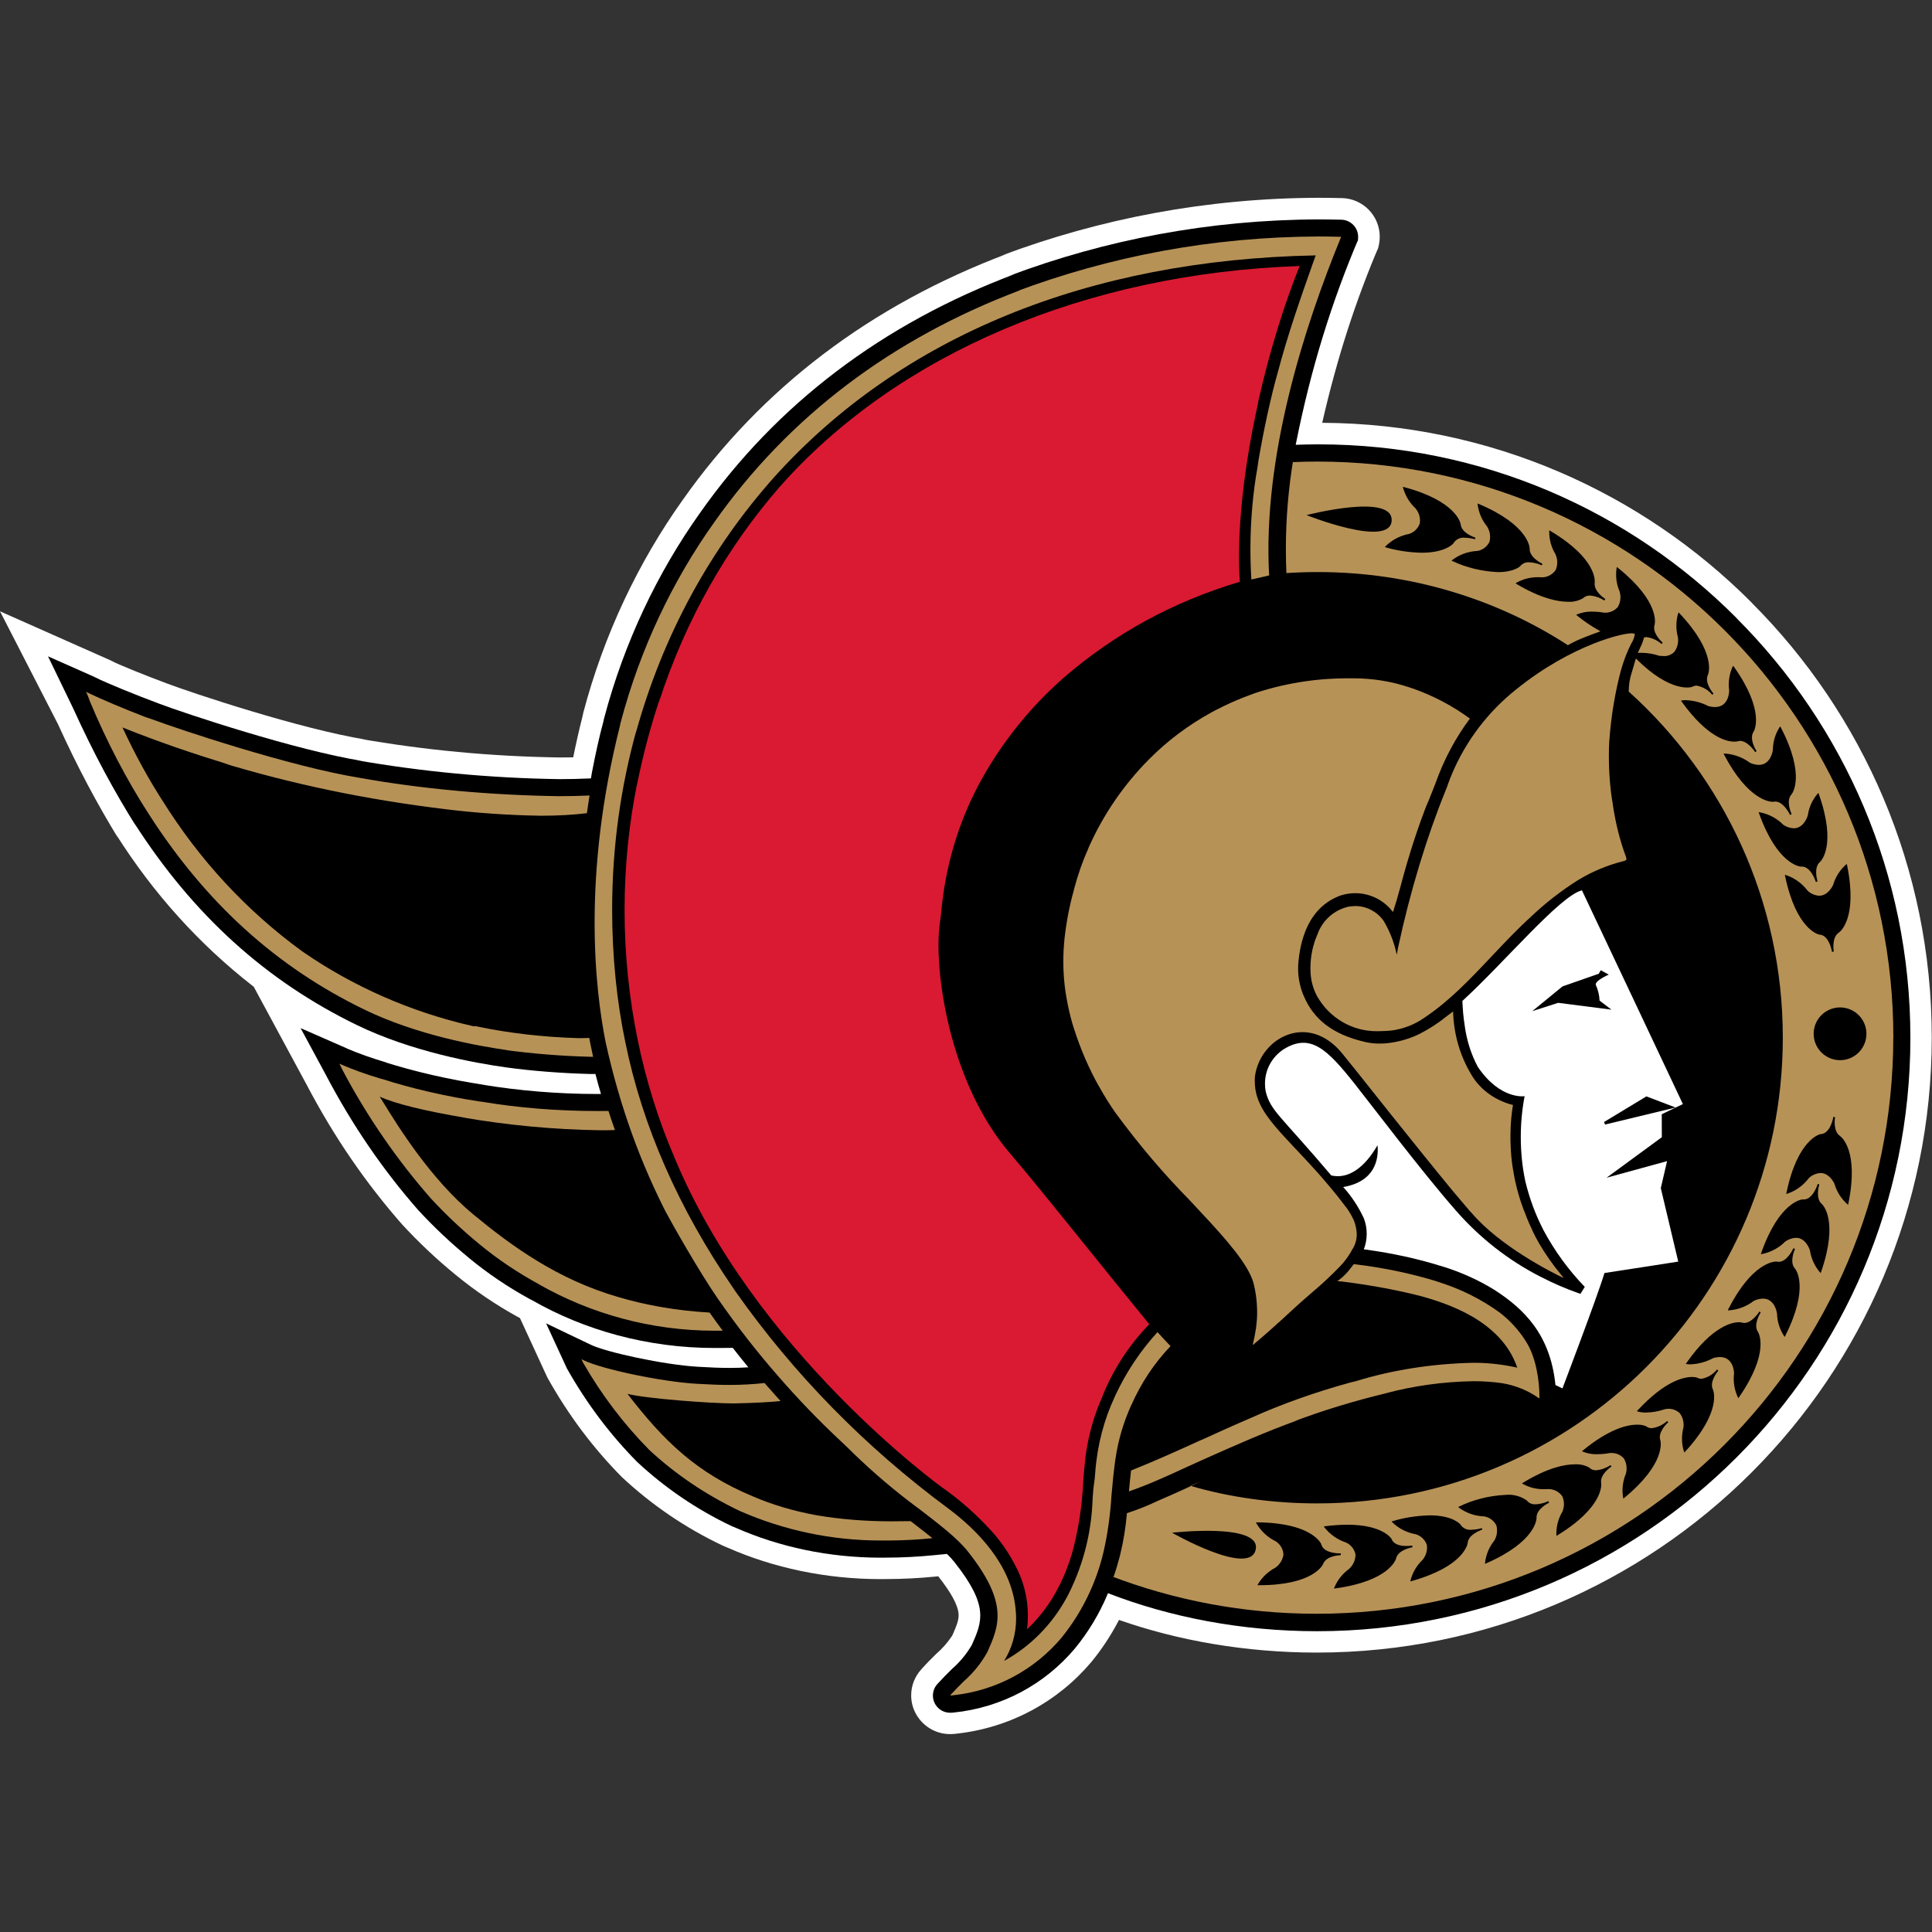 <!-- Generated by IcoMoon.io -->
<svg version="1.1" xmlns="http://www.w3.org/2000/svg" width="32" height="32" viewBox="0 0 32 32">
<rect x="0" y="0" width="32" height="32" fill="#333333" stroke="none"/>
<title>9</title>
<path fill="#fff" d="M29.017 9.985c-1.82-1.829-4.334-2.967-7.114-2.982l-0.003-0c0.249-1.089 0.558-2.031 0.942-2.933l-0.043 0.112 0.007-0.019c0.030-0.071 0.047-0.154 0.047-0.241 0-0.348-0.277-0.631-0.623-0.641l-0.001-0-0.019-0c-0.119-0.003-0.242-0.005-0.365-0.005-1.854 0.005-3.627 0.344-5.264 0.96l0.104-0.034c-2.262 0.851-4.071 2.224-5.378 4.080-0.732 1.027-1.304 2.227-1.645 3.52l-0.017 0.077c-0.056 0.22-0.106 0.443-0.151 0.665q-0.112 0.002-0.224 0.002c-1.143-0.017-2.247-0.123-3.324-0.312l0.125 0.018c-1.091-0.174-2.909-0.781-3.299-0.929-0.413-0.154-0.693-0.27-0.969-0.392l0.122 0.048-0.33-0.146-1.595-0.708 0.959 1.867c0.331 0.728 0.653 1.328 1.007 1.906l-0.043-0.076c0.623 0.985 1.38 1.819 2.259 2.506l0.021 0.016 0.872 1.615c0.464 0.885 0.992 1.648 1.6 2.338l-0.011-0.013c0.274 0.297 0.563 0.569 0.869 0.82l0.015 0.012c0.312 0.257 0.66 0.494 1.029 0.697l0.035 0.018 0.454 0.985c0.352 0.63 0.762 1.172 1.236 1.651l-0.001-0.001c0.488 0.456 1.050 0.841 1.665 1.132l0.040 0.017 0.054 0.023c0.744 0.327 1.612 0.517 2.524 0.517 0.037 0 0.074-0 0.111-0.001l-0.006 0c0.261 0 0.535-0.014 0.815-0.042l0.036-0.004c0.211 0.268 0.321 0.469 0.336 0.612 0.011 0.103-0.028 0.199-0.104 0.371-0.075 0.113-0.161 0.211-0.258 0.296l-0.002 0.001-0.005 0.005c-0.070 0.069-0.15 0.148-0.228 0.235l-0.023 0.026c-0.102 0.113-0.164 0.262-0.164 0.427 0 0.102 0.024 0.199 0.067 0.284l-0.002-0.004c0.107 0.215 0.325 0.36 0.576 0.361h0c0.013 0 0.027-0 0.040-0.001l0.034-0.002c0.917-0.092 1.715-0.535 2.269-1.191l0.004-0.005c0.166-0.202 0.316-0.429 0.443-0.67l0.011-0.022c0.977 0.343 2.102 0.541 3.275 0.541 5.626 0 10.187-4.561 10.187-10.187 0-2.812-1.14-5.359-2.983-7.202l0 0z"></path>
<path fill="#000" d="M28.764 10.238c-1.768-1.778-4.216-2.878-6.922-2.878-0.009 0-0.019 0-0.028 0h0.001c-0.115 0-0.234 0.003-0.354 0.007 0.25-1.263 0.598-2.374 1.048-3.431l-0.042 0.112 0.007-0.018c0.013-0.032 0.021-0.068 0.021-0.107 0-0.154-0.123-0.279-0.276-0.284h-0l-0.019-0c-0.117-0.003-0.236-0.005-0.355-0.005-1.808 0.005-3.538 0.336-5.135 0.937l0.101-0.033c-2.194 0.825-3.947 2.155-5.212 3.951-0.708 0.993-1.261 2.153-1.592 3.404l-0.017 0.074c-0.057 0.206-0.127 0.518-0.187 0.834l-0.015 0.092-0.034 0.001c-0.158 0.007-0.322 0.011-0.486 0.011-1.163-0.017-2.287-0.125-3.382-0.317l0.127 0.018c-1.118-0.178-2.971-0.797-3.369-0.948-0.462-0.173-0.783-0.307-1.1-0.45l0.126 0.051-0.151-0.067-0.724-0.321 0.419 0.866c0.339 0.746 0.675 1.367 1.049 1.963l-0.040-0.069c0.976 1.524 2.186 2.62 3.698 3.352 0.894 0.432 1.929 0.622 2.467 0.697 0.412 0.057 0.9 0.096 1.395 0.109l0.017 0 0.062-0.001q0.042 0.164 0.092 0.332l-0.057 0c-0.656-0-1.298-0.054-1.924-0.157l0.069 0.009c-0.622-0.094-1.168-0.221-1.697-0.388l0.078 0.021c-0.267-0.078-0.483-0.156-0.694-0.245l0.042 0.016-0.792-0.347 0.411 0.761c0.45 0.858 0.961 1.598 1.55 2.268l-0.011-0.013c0.262 0.284 0.539 0.544 0.832 0.785l0.014 0.012c0.302 0.249 0.64 0.478 0.999 0.674l0.034 0.017c0.872 0.5 1.918 0.794 3.032 0.794 0.022 0 0.045-0 0.067-0l0.23-0.002c0.084 0.108 0.17 0.216 0.258 0.322-0.104 0.007-0.202 0.010-0.309 0.010-0.147 0-0.314-0.006-0.527-0.019-0.571-0.034-1.511-0.24-1.77-0.363l-0.744-0.356 0.346 0.749c0.334 0.59 0.719 1.098 1.164 1.548l-0.001-0.001c0.456 0.425 0.981 0.784 1.554 1.057l0.037 0.016 0.055 0.023c0.704 0.309 1.525 0.489 2.388 0.489 0.036 0 0.072-0 0.108-0.001l-0.005 0c0.249 0 0.511-0.014 0.779-0.040l0.214-0.021c0.045 0.043 0.087 0.089 0.126 0.137l0.002 0.003c0.569 0.72 0.457 0.978 0.285 1.367-0.091 0.155-0.202 0.288-0.331 0.4l-0.002 0.002-0.004 0.004c-0.070 0.069-0.142 0.141-0.213 0.219l-0.023 0.025c-0.045 0.050-0.072 0.116-0.072 0.189 0 0.157 0.127 0.284 0.284 0.284v0c0.006 0 0.012 0 0.018-0l0.034-0.002c0.814-0.082 1.523-0.477 2.014-1.060l0.004-0.005c0.216-0.263 0.399-0.564 0.536-0.889l0.009-0.024c1.028 0.399 2.218 0.63 3.462 0.63 5.428 0 9.829-4.4 9.829-9.829 0-2.714-1.1-5.171-2.878-6.949v0z"></path>
<path fill="#b79257" d="M31.359 17.186c-0.006 5.272-4.281 9.543-9.554 9.543-1.207 0-2.363-0.224-3.426-0.633l0.065 0.022c0.033-0.091 0.072-0.222 0.107-0.355l0.008-0.037c0.047-0.189 0.084-0.415 0.105-0.646l0.001-0.017c0.198-0.065 0.363-0.132 0.522-0.209l-0.024 0.011c0.375-0.162 0.557-0.248 0.738-0.335l-0.184 0.080c0.629 0.185 1.351 0.291 2.098 0.291 4.26 0 7.714-3.454 7.714-7.714 0-2.272-0.982-4.314-2.545-5.726l-0.007-0.006c-0-0.002-0-0.005-0-0.007 0-0.107 0.017-0.209 0.049-0.306l-0.002 0.007c0.012-0.039 0.024-0.081 0.036-0.123s0.023-0.082 0.035-0.119c0.583 0.582 0.922 0.475 0.934 0.469 0.021-0.012 0.045-0.020 0.072-0.020 0 0 0 0 0.001 0h-0c0.104 0.020 0.193 0.073 0.256 0.149l0.001 0.001 0.002 0.002 0.002-0.002-0.002 0.002 0.020-0.020v-0c-0.017-0.019-0.155-0.185-0.091-0.314 0.006-0.015 0.144-0.361-0.472-1.015l-0.015-0.016-0.009 0.021c-0.018 0.060-0.028 0.128-0.028 0.199 0 0.067 0.009 0.132 0.026 0.194l-0.001-0.005 0.002 0.016c0.001 0.011 0.002 0.023 0.002 0.036 0 0.072-0.023 0.138-0.062 0.192l0.001-0.001c-0.043 0.044-0.102 0.072-0.168 0.072-0.006 0-0.011-0-0.017-0.001l-0.066-0.004c-0.088-0.030-0.189-0.048-0.294-0.050h-0.001l-0.059 0.003c0.011-0.028 0.023-0.057 0.038-0.088 0.025-0.048 0.047-0.105 0.062-0.163l0.001-0.006 0.039-0.006c0.097 0.013 0.183 0.054 0.252 0.115l-0.001-0 0.002 0.002 0.002-0.003-0.002 0.002 0.009-0.012 0.008-0.012c-0.018-0.016-0.179-0.161-0.133-0.299 0.004-0.015 0.092-0.378-0.608-0.94l-0.018-0.014-0.005 0.022c-0.005 0.031-0.007 0.066-0.007 0.102 0 0.102 0.021 0.199 0.060 0.287l-0.002-0.005 0.004 0.016c0.006 0.024 0.010 0.051 0.010 0.080 0 0.061-0.017 0.117-0.047 0.165l0.001-0.001c-0.051 0.056-0.124 0.091-0.205 0.091-0.009 0-0.018-0-0.027-0.001l0.001 0c-0.055-0.010-0.118-0.016-0.183-0.016h-0c-0.008-0-0.017-0.001-0.025-0.001-0.083 0-0.161 0.017-0.233 0.046l0.004-0.002-0.020 0.010 0.018 0.014c0.113 0.092 0.239 0.177 0.372 0.251l0.013 0.007-0.037 0.014c-0.033 0.013-0.067 0.026-0.103 0.038-0.089 0.032-0.177 0.069-0.235 0.094-0.067 0.030-0.121 0.058-0.173 0.089l0.008-0.005c-1.171-0.76-2.604-1.211-4.141-1.211-0.003 0-0.006 0-0.009 0h0c-0.17 0-0.341 0.006-0.512 0.017-0.006-0.118-0.009-0.255-0.009-0.394 0-0.51 0.043-1.010 0.124-1.497l-0.007 0.053c0.12-0.006 0.261-0.009 0.403-0.009h0c0 0 0 0 0 0 5.27 0 9.542 4.272 9.542 9.542 0 0 0 0.001 0 0.001v-0z"></path>
<path fill="#b79257" d="M19.721 19.897c0.448 0.478 0.844 0.899 0.996 1.234 0.015 0.031 0.029 0.068 0.041 0.106l0.001 0.006c0.004 0.015 0.009 0.030 0.012 0.044 0.021 0.090 0.038 0.197 0.046 0.306l0 0.007q0.005 0.072 0.005 0.139c-0 0.082-0.006 0.163-0.016 0.241l0.001-0.010c-0.001 0.010-0.003 0.020-0.004 0.029-0.015 0.106-0.036 0.199-0.055 0.281 0.15-0.123 0.359-0.309 0.523-0.459l0.043-0.040c0.056-0.051 0.105-0.096 0.141-0.13 0.020-0.019 0.040-0.037 0.061-0.055s0.042-0.037 0.063-0.056 0.087-0.076 0.133-0.116c0.173-0.145 0.329-0.291 0.477-0.443l0.001-0.001c0.072-0.074 0.134-0.157 0.187-0.247l0.003-0.006 0.013-0.024c0.049-0.072 0.079-0.162 0.079-0.258v-0c-0.001-0.030-0.003-0.058-0.008-0.086l0 0.004c-0.008-0.058-0.023-0.11-0.044-0.159l0.002 0.004c-0.044-0.095-0.095-0.176-0.156-0.25l0.002 0.002c-0.083-0.11-0.154-0.198-0.227-0.285l0.011 0.013q-0.080-0.096-0.157-0.185c-0.033-0.037-0.065-0.073-0.097-0.109q-0.056-0.061-0.109-0.12c-0.022-0.024-0.045-0.048-0.067-0.072-0.018-0.019-0.035-0.038-0.053-0.057l-0.063-0.067-0.011-0.012c-0.014-0.015-0.028-0.029-0.041-0.043-0.015-0.016-0.029-0.031-0.044-0.047-0.29-0.308-0.494-0.535-0.58-0.787-0.014-0.037-0.026-0.081-0.033-0.126l-0.001-0.004c-0.002-0.009-0.003-0.018-0.004-0.027-0-0.003-0.001-0.006-0.001-0.009-0.005-0.037-0.008-0.079-0.008-0.122 0-0.029 0.001-0.057 0.004-0.085l-0 0.004c0.092-0.639 0.891-1.067 1.456-0.357l0.221 0.274s1.040 1.313 1.596 1.986l0.286 0.337c0.010 0.011 0.019 0.021 0.027 0.028 0.469 0.551 1.324 0.987 1.529 1.081-0.015-0.018-0.032-0.038-0.050-0.061-0.132-0.159-0.257-0.337-0.366-0.524l-0.010-0.019c-0.028-0.047-0.059-0.108-0.088-0.169l-0.006-0.014c-0.006-0.012-0.011-0.024-0.016-0.037-0.016-0.030-0.047-0.101-0.077-0.174l-0.016-0.043c-0.058-0.137-0.114-0.304-0.156-0.475l-0.005-0.024c-0.019-0.073-0.038-0.173-0.054-0.273l-0.003-0.020c-0.001-0.006-0.002-0.011-0.003-0.017q-0.007-0.051-0.013-0.1c-0.002-0.011-0.004-0.034-0.006-0.057l-0.001-0.010c-0.003-0.023-0.005-0.057-0.007-0.091l-0-0.008c-0-0.002-0-0.004-0-0.007-0.002-0.033-0.004-0.066-0.005-0.097-0.002-0.050-0.003-0.099-0.002-0.145s0.001-0.090 0.003-0.131c0.004-0.096 0.012-0.185 0.024-0.273l-0.002 0.015c0-0.003 0.001-0.005 0.001-0.008 0.006-0.048 0.012-0.084 0.016-0.105-0.048-0.011-0.088-0.024-0.128-0.039l0.007 0.002c-0.153-0.056-0.284-0.139-0.394-0.243l0.001 0c-0.073-0.069-0.135-0.148-0.184-0.236l-0.003-0.005c-0.174-0.295-0.281-0.648-0.291-1.025l-0-0.003c-0.031 0.023-0.063 0.047-0.094 0.070-0.138 0.113-0.293 0.215-0.458 0.3l-0.015 0.007c-0.146 0.071-0.315 0.122-0.493 0.145l-0.008 0.001c-0.045 0.006-0.097 0.009-0.149 0.009h-0c-0 0-0.001 0-0.001 0-0.044 0-0.087-0.002-0.13-0.007l0.005 0c-0.046-0.005-0.087-0.013-0.127-0.022l0.007 0.001c-0.52-0.121-0.841-0.362-1.010-0.759-0.036-0.081-0.064-0.176-0.080-0.275l-0.001-0.007c-0.007-0.043-0.012-0.093-0.013-0.144l-0-0.002c-0-0.009-0-0.020-0-0.031 0-0.041 0.002-0.082 0.006-0.122l-0 0.005c0.012-0.128 0.034-0.244 0.065-0.357l-0.003 0.014c0.007-0.026 0.015-0.052 0.024-0.078s0.018-0.052 0.028-0.077c0.034-0.085 0.072-0.158 0.117-0.226l-0.003 0.005c0.016-0.023 0.032-0.046 0.049-0.068 0.045-0.057 0.094-0.107 0.148-0.151l0.002-0.001c0.032-0.026 0.068-0.051 0.106-0.074l0.004-0.002c0.013-0.008 0.027-0.015 0.040-0.022 0.028-0.014 0.056-0.028 0.086-0.040 0.021-0.009 0.043-0.016 0.065-0.022 0.063-0.018 0.135-0.029 0.21-0.029 0.255 0 0.482 0.121 0.625 0.31l0.001 0.002c0.004-0.011 0.008-0.023 0.013-0.036 0.030-0.090 0.068-0.224 0.112-0.384 0.143-0.542 0.29-0.986 0.459-1.417l-0.030 0.086q0.042-0.104 0.084-0.211c0.021-0.055 0.043-0.11 0.065-0.165 0.147-0.412 0.34-0.768 0.58-1.088l-0.008 0.011c-0.277-0.204-0.596-0.374-0.938-0.496l-0.026-0.008c-0.009-0.004-0.033-0.012-0.056-0.019l-0.015-0.004c-0.268-0.089-0.576-0.14-0.897-0.14-0.012 0-0.024 0-0.036 0l0.002-0-0.055 0c-0.002 0-0.004 0-0.006 0-0.551 0-1.081 0.091-1.576 0.26l0.034-0.010q-0.047 0.016-0.095 0.034-0.208 0.077-0.413 0.176-0.065 0.032-0.131 0.066c-0.021 0.011-0.042 0.021-0.063 0.033-0.399 0.219-0.742 0.478-1.042 0.781l-0 0c-0.001 0.001-0.001 0.002-0.002 0.002-0.415 0.417-0.754 0.91-0.997 1.455l-0.012 0.031c-0.086 0.19-0.167 0.419-0.23 0.655l-0.007 0.033c-0.067 0.231-0.121 0.508-0.153 0.792l-0.002 0.024c-0.011 0.108-0.018 0.233-0.018 0.36 0 0.002 0 0.005 0 0.007v-0c0 0.175 0.014 0.347 0.039 0.515l-0.002-0.019q0.015 0.104 0.037 0.212c0.031 0.152 0.064 0.276 0.102 0.397l-0.008-0.028c0.116 0.367 0.254 0.682 0.42 0.98l-0.013-0.026c0.1 0.182 0.195 0.333 0.297 0.478l-0.011-0.016c0.398 0.543 0.807 1.022 1.248 1.469l-0.002-0.002z"></path>
<path fill="#fff" d="M27.612 19.232l-0.104 0.447 0.289 1.217s-0.845 0.133-1.222 0.189c-0.116 0.388-0.696 1.912-0.696 1.912l-0.116-0.057c-0.084-0.833-0.517-1.258-1.013-1.577-0.258-0.16-0.556-0.295-0.871-0.391l-0.027-0.007c-0.356-0.112-0.783-0.207-1.222-0.267l-0.041-0.005c0.030-0.076 0.048-0.165 0.048-0.258s-0.018-0.182-0.050-0.263l0.002 0.005c-0.093-0.198-0.207-0.368-0.343-0.518l0.002 0.002c0.529-0.090 0.59-0.464 0.568-0.692-0.067 0.116-0.349 0.595-0.766 0.5-0.857-1.010-1.003-1.065-1.086-1.391-0.008-0.039-0.012-0.083-0.012-0.129 0-0.237 0.121-0.445 0.305-0.567l0.003-0.002c0.447-0.278 0.727 0.004 1.179 0.573 0.241 0.302 1.11 1.455 1.681 2.104 0.392 0.448 0.862 0.816 1.39 1.087l0.026 0.012c0.175 0.092 0.386 0.184 0.605 0.262l0.037 0.011 0.071-0.114c-0.268-0.277-0.498-0.593-0.683-0.937l-0.011-0.023c-0.121-0.234-0.223-0.506-0.291-0.791l-0.005-0.025c-0.045-0.213-0.070-0.457-0.070-0.707 0-0.239 0.023-0.473 0.068-0.699l-0.004 0.023s-0.401 0.066-0.775-0.484c-0.108-0.201-0.185-0.436-0.218-0.685l-0.001-0.010c-0.019-0.116-0.032-0.253-0.037-0.393l-0-0.006c0.687-0.627 1.622-1.748 1.98-1.831 0.108 0.224 1.672 3.54 1.672 3.54l-0.35 0.168 0.001 0.381-0.915 0.671z"></path>
<path fill="#da1a32" d="M17.010 26.988c0.004-0.031 0.007-0.052 0.007-0.059 0.005-0.051 0.008-0.111 0.008-0.171 0-0.306-0.079-0.594-0.217-0.844l0.005 0.009c-0.117-0.225-0.255-0.419-0.416-0.592l0.001 0.002c-0.234-0.255-0.491-0.482-0.77-0.68l-0.015-0.010c-0.031-0.022-3.121-2.257-4.453-5.498-0.515-1.203-0.815-2.602-0.815-4.072 0-0.725 0.073-1.433 0.212-2.117l-0.012 0.068c0.111-0.551 0.237-1.016 0.39-1.468l-0.024 0.083 0.005-0.016c0.445-1.372 1.126-2.556 2.003-3.565l-0.010 0.012c1.952-2.212 5.086-3.543 8.617-3.664-0.259 0.643-0.5 1.423-0.681 2.225l-0.020 0.107c-0.039 0.171-0.375 1.674-0.29 2.898-1.118 0.333-2.085 0.872-2.904 1.578l0.010-0.009c-0.585 0.51-1.071 1.118-1.435 1.8l-0.017 0.034c-0.317 0.606-0.532 1.314-0.599 2.064l-0.002 0.022q-0.011 0.093-0.023 0.179c-0.099 0.739 0.143 2.615 1.173 3.81 0.282 0.328 0.674 0.814 1.171 1.429l0.006 0.008c0.33 0.409 0.702 0.87 1.121 1.383-0.329 0.337-0.593 0.738-0.772 1.183l-0.009 0.024c-0.131 0.292-0.228 0.63-0.275 0.984l-0.002 0.019c-0.015 0.125-0.025 0.255-0.036 0.393-0.020 0.442-0.090 0.859-0.204 1.258l0.009-0.038c-0.083 0.273-0.191 0.511-0.327 0.731l0.008-0.013c-0.122 0.195-0.261 0.364-0.419 0.513l-0.001 0.001z"></path>
<path fill="#b79257" d="M22.212 3.922l-0.020-0c-0.113-0.003-0.23-0.005-0.347-0.005-1.772 0.005-3.468 0.329-5.034 0.918l0.099-0.033c-2.139 0.805-3.849 2.1-5.080 3.849-0.689 0.966-1.227 2.095-1.549 3.312l-0.016 0.072c-0.62 2.466-0.412 4.336-0.233 5.231 0.235 1.065 0.58 2.006 1.033 2.881l-0.031-0.065c0.089 0.175 0.545 0.977 0.848 1.417 0.337 0.486 0.667 0.907 1.020 1.309l-0.014-0.016c0.333 0.384 0.67 0.733 1.024 1.065l0.008 0.007c0.080 0.075 0.154 0.146 0.226 0.218l-0.001-0.001c0.326 0.315 0.675 0.612 1.043 0.885l0.028 0.020c0.345 0.265 0.644 0.494 0.818 0.715 0.677 0.856 0.512 1.229 0.321 1.661-0.105 0.188-0.236 0.349-0.389 0.483l-0.002 0.002c-0.070 0.068-0.137 0.137-0.202 0.207l-0.003 0.004-0.022 0.025 0.034-0.002c0.733-0.075 1.37-0.431 1.812-0.956l0.003-0.004c0.326-0.404 0.569-0.89 0.693-1.421l0.005-0.024c0.059-0.259 0.104-0.567 0.124-0.881l0.001-0.017c0.017-0.192 0.035-0.39 0.062-0.585 0.048-0.339 0.14-0.646 0.271-0.93l-0.008 0.020c0.167-0.381 0.387-0.708 0.655-0.988l-0.001 0.001c-0.070-0.072-0.14-0.147-0.209-0.224l-0.007-0.008c-0.282 0.308-0.519 0.663-0.699 1.050l-0.011 0.026c-0.173 0.367-0.288 0.794-0.321 1.244l-0.001 0.012c-0.006 0.077-0.013 0.143-0.023 0.208l0.002-0.016c-0.010 0.063-0.016 0.146-0.022 0.241-0.020 0.6-0.176 1.159-0.44 1.653l0.010-0.020c-0.242 0.444-0.595 0.801-1.023 1.041l-0.013 0.007c0.125-0.2 0.199-0.443 0.199-0.703 0-0.053-0.003-0.105-0.009-0.156l0.001 0.006c-0.067-0.744-0.644-1.32-1.116-1.672-1.384-1.024-2.56-2.228-3.523-3.593l-0.033-0.049c-0.908-1.321-1.511-2.693-1.792-4.078-0.14-0.661-0.219-1.42-0.219-2.198 0-1.034 0.141-2.036 0.406-2.986l-0.019 0.078c0.453-1.65 1.246-3.078 2.304-4.264l-0.009 0.010c2.098-2.332 5.2-3.602 8.971-3.675l-0.044 0.123c-0.203 0.574-0.413 1.168-0.586 1.822-0.113 0.4-0.229 0.929-0.32 1.466l-0.014 0.1c-0.074 0.408-0.117 0.877-0.117 1.356 0 0.176 0.006 0.352 0.017 0.525l-0.001-0.024 0.294-0.067c-0.111-1.971 0.584-4.122 1.185-5.59zM25.648 24.872l-0.005-0.008 0.006 0.013-0.001-0.005z"></path>
<path fill="#000" d="M27.269 18.16l-0.701 0.424 0.017 0.042 1.168-0.282-0.485-0.185zM26.494 16.573c-0.004-0.091-0.025-0.176-0.060-0.254l0.002 0.004c-0.047-0.070 0.21-0.18 0.21-0.18l-0.133-0.073-0.032 0.058-0.601 0.21-0.501 0.41 0.429-0.138 0.882 0.113zM24.077 8.993c0.035-0.053 0.094-0.088 0.162-0.088 0.009 0 0.018 0.001 0.027 0.002l-0.001-0c0.058 0.001 0.113 0.010 0.166 0.025l-0.004-0.001 0.003 0.001 0.004-0.014 0.002-0.014c-0.023-0.007-0.229-0.075-0.242-0.22-0.003-0.016-0.068-0.383-0.935-0.615l-0.022-0.006 0.004 0.022c0.038 0.132 0.108 0.244 0.202 0.332l0 0 0.009 0.012c0.043 0.054 0.068 0.122 0.068 0.197 0 0.014-0.001 0.029-0.003 0.043l0-0.002c-0.028 0.083-0.092 0.147-0.174 0.175l-0.002 0.001c-0.153 0.029-0.286 0.101-0.389 0.202l0-0-0.014 0.017 0.022 0.006c0.176 0.051 0.379 0.083 0.589 0.087l0.003 0c0.396-0.001 0.52-0.152 0.527-0.161z"></path>
<path fill="#000" d="M25.325 9.313c0.076 0.003 0.147 0.021 0.211 0.051l-0.003-0.001 0.003 0.001 0.006-0.013 0.004-0.014c-0.022-0.011-0.216-0.106-0.21-0.251-0-0.016-0.014-0.388-0.841-0.738l-0.021-0.009 0.001 0.022c0.019 0.137 0.074 0.259 0.155 0.358l-0.001-0.001 0.008 0.013c0.027 0.046 0.044 0.101 0.044 0.161 0 0.030-0.004 0.059-0.012 0.086l0.001-0.002c-0.039 0.077-0.111 0.133-0.196 0.149l-0.002 0c-0.156 0.007-0.299 0.061-0.415 0.148l0.002-0.001-0.017 0.015 0.021 0.009c0.22 0.103 0.477 0.168 0.747 0.18l0.004 0c0.26 0 0.36-0.093 0.366-0.099 0.031-0.039 0.079-0.064 0.133-0.064 0.005 0 0.010 0 0.014 0.001l-0.001-0z"></path>
<path fill="#000" d="M26.413 9.642c0.002-0.016 0.040-0.386-0.732-0.847l-0.019-0.012-0.002 0.022c0 0.001 0 0.002 0 0.003 0 0.137 0.038 0.265 0.105 0.374l-0.002-0.003 0.006 0.015c0.015 0.036 0.024 0.077 0.024 0.121 0 0.045-0.010 0.089-0.027 0.128l0.001-0.002c-0.048 0.070-0.127 0.117-0.216 0.121l-0.001 0-0.038-0.001c-0.013-0.001-0.027-0.001-0.042-0.001-0.128 0-0.249 0.033-0.353 0.092l0.004-0.002-0.018 0.013 0.019 0.012c0.409 0.242 0.687 0.292 0.847 0.292 0.009 0.001 0.020 0.001 0.031 0.001 0.080 0 0.155-0.022 0.22-0.059l-0.002 0.001c0.028-0.028 0.066-0.046 0.109-0.046 0.003 0 0.005 0 0.008 0l-0-0c0.088 0.008 0.169 0.037 0.238 0.082l-0.002-0.001 0.003 0.001 0.008-0.012 0.006-0.013c-0.021-0.014-0.2-0.135-0.173-0.278zM28.763 12.282l0.054-0.011c0.127 0 0.242 0.166 0.254 0.185l0.001 0.002 0.012-0.008 0.010-0.010c-0.013-0.021-0.129-0.204-0.047-0.324 0.008-0.013 0.192-0.338-0.327-1.071l-0.013-0.018-0.011 0.019c-0.039 0.086-0.062 0.187-0.062 0.293 0 0.033 0.002 0.065 0.006 0.096l-0-0.004-0 0.015c0 0.011-0.006 0.265-0.234 0.265-0.041-0.001-0.080-0.007-0.117-0.018l0.003 0.001c-0.108-0.057-0.236-0.092-0.371-0.097l-0.001-0c-0.002-0-0.004-0-0.006-0-0.018 0-0.035 0.001-0.052 0.004l0.002-0-0.022 0.004 0.013 0.018c0.428 0.596 0.75 0.661 0.869 0.661z"></path>
<path fill="#000" d="M29.367 13.281l0.036-0.005c0.135 0 0.234 0.198 0.246 0.22l0.001 0.002 0.013-0.006 0.012-0.009c-0.011-0.022-0.099-0.22-0.001-0.327 0.010-0.012 0.237-0.308-0.177-1.105l-0.010-0.020-0.014 0.018c-0.067 0.106-0.107 0.234-0.109 0.371v0l-0.002 0.016c-0.002 0.010-0.038 0.233-0.23 0.233-0.054-0.002-0.105-0.015-0.151-0.037l0.002 0.001c-0.113-0.084-0.252-0.139-0.404-0.151l-0.003-0-0.028 0.001 0.010 0.020c0.397 0.755 0.76 0.777 0.8 0.777z"></path>
<path fill="#000" d="M29.826 14.354l0.018-0.001c0.145 0 0.223 0.226 0.232 0.253l0.001 0.003 0.014-0.005 0.013-0.007c-0.007-0.023-0.068-0.232 0.044-0.324 0.012-0.011 0.277-0.273-0.022-1.119l-0.007-0.021-0.016 0.016c-0.082 0.097-0.139 0.217-0.159 0.35l-0.001 0.004-0.004 0.015c-0.001 0.002-0.062 0.201-0.228 0.201-0.065-0.003-0.125-0.024-0.175-0.059l0.001 0.001c-0.102-0.103-0.234-0.176-0.382-0.205l-0.005-0.001-0.022-0.002 0.008 0.021c0.303 0.845 0.675 0.879 0.693 0.88z"></path>
<path fill="#000" d="M29.94 14.753c-0.089-0.117-0.21-0.207-0.35-0.256l-0.005-0.002-0.022-0.005 0.004 0.022c0.184 0.879 0.547 0.964 0.565 0.968 0.157 0.003 0.206 0.254 0.212 0.284l0.001 0.003 0.014-0.003 0.014-0.005c-0.004-0.024-0.035-0.239 0.088-0.315 0.013-0.009 0.312-0.232 0.133-1.111l-0.005-0.022-0.018 0.013c-0.096 0.087-0.167 0.198-0.206 0.323l-0.001 0.005-0.006 0.014c-0.001 0.002-0.079 0.17-0.226 0.17-0.075-0.005-0.141-0.035-0.192-0.083l0 0zM23.050 8.627c0.032-0.47-1.41-0.095-1.41-0.095s1.379 0.549 1.41 0.095zM22.206 25.744l0.003 0.014v-0.002l0 0.002-0.001-0.029-0.013 0c-0.046 0-0.278-0.007-0.311-0.154-0.006-0.014-0.162-0.353-1.059-0.36h-0.022l0.009 0.020c0.076 0.128 0.185 0.229 0.316 0.293l0.004 0.002c0.072 0.047 0.12 0.126 0.126 0.216l0 0.001c-0.012 0.087-0.058 0.162-0.125 0.212l-0.001 0.001-0.008 0.006c-0.12 0.063-0.217 0.155-0.284 0.267l-0.002 0.003-0.010 0.020 0.031 0c0.891 0 1.049-0.335 1.055-0.35 0.050-0.136 0.267-0.147 0.291-0.148z"></path>
<path fill="#000" d="M23.393 25.629l-0.002-0.014 0.004 0.013v-0.001l0.001 0.001-0.005-0.028-0.003 0 0.002 0.009v0.004l-0.002-0.014c-0.029 0.005-0.062 0.007-0.096 0.007-0 0-0.001 0-0.001 0h0c-0.091 0-0.206-0.020-0.242-0.116-0.006-0.010-0.15-0.236-0.733-0.236-0.13 0.001-0.257 0.010-0.382 0.027l0.015-0.002-0.022 0.003 0.012 0.019c0.091 0.114 0.213 0.201 0.353 0.247l0.005 0.002c0.079 0.038 0.136 0.109 0.154 0.195l0 0.002c0 0.001 0 0.001 0 0.002 0 0.088-0.036 0.168-0.095 0.226l-0 0-0.012 0.012c-0.106 0.077-0.188 0.179-0.239 0.299l-0.002 0.005-0.007 0.021 0.022-0.003c0.89-0.122 1.001-0.478 1.005-0.494 0.031-0.141 0.243-0.182 0.268-0.187l0 0z"></path>
<path fill="#000" d="M24.544 25.31l-0.003 0.001c-0.050 0.015-0.107 0.025-0.166 0.026h-0.001c-0.007 0.001-0.015 0.002-0.024 0.002-0.067 0-0.126-0.035-0.16-0.087l-0-0.001c-0.005-0.006-0.127-0.152-0.508-0.152-0.219 0.005-0.429 0.039-0.627 0.099l0.017-0.004-0.022 0.006 0.014 0.017c0.104 0.1 0.237 0.169 0.385 0.195l0.004 0.001c0.084 0.027 0.15 0.091 0.179 0.172l0.001 0.002c0.002 0.014 0.003 0.029 0.003 0.045 0 0.073-0.025 0.14-0.066 0.194l0.001-0.001-0.009 0.011c-0.093 0.089-0.162 0.202-0.197 0.33l-0.001 0.005-0.004 0.022 0.022-0.006c0.864-0.243 0.925-0.611 0.927-0.628 0.011-0.144 0.216-0.214 0.239-0.222l-0.004-0.013 0.007 0.013-0-0.001 0.001 0.001z"></path>
<path fill="#000" d="M25.646 24.863l-0.003 0.001 0.005 0.008 0.001 0.004-0.006-0.012c-0.062 0.030-0.134 0.049-0.21 0.052l-0.001 0c-0.004 0-0.008 0-0.012 0-0.053 0-0.101-0.025-0.132-0.064l-0-0c-0.084-0.059-0.189-0.095-0.302-0.095-0.018 0-0.035 0.001-0.052 0.003l0.002-0c-0.28 0.013-0.54 0.082-0.775 0.196l0.012-0.005-0.021 0.009 0.017 0.015c0.115 0.084 0.257 0.136 0.411 0.141l0.001 0c0.089 0.015 0.162 0.070 0.202 0.146l0.001 0.002c0.008 0.026 0.012 0.057 0.012 0.088 0 0.058-0.015 0.112-0.042 0.158l0.001-0.002-0.005 0.009c-0.080 0.1-0.135 0.224-0.152 0.359l-0 0.004-0.001 0.022 0.021-0.009c0.822-0.36 0.832-0.733 0.832-0.75-0.009-0.144 0.185-0.242 0.207-0.253l-0.006-0.012 0.008 0.012-0.001-0.001 0.001 0.001z"></path>
<path fill="#000" d="M26.675 24.268l-0.002 0.001 0.006 0.007 0.002 0.004-0.007-0.012c-0.067 0.045-0.149 0.076-0.236 0.084l-0.002 0c-0.002 0-0.004 0-0.006 0-0.043 0-0.082-0.018-0.11-0.046v0c-0.060-0.034-0.132-0.053-0.208-0.053-0.010 0-0.021 0-0.031 0.001l0.001-0c-0.162 0-0.441 0.052-0.854 0.303l-0.019 0.012 0.019 0.012c0.098 0.054 0.214 0.085 0.337 0.085 0.014 0 0.028-0 0.041-0.001l-0.002 0 0.051-0.001c0.091 0.002 0.171 0.048 0.22 0.117l0.001 0.001c0.017 0.038 0.028 0.082 0.028 0.129 0 0.042-0.008 0.083-0.023 0.119l0.001-0.002-0.003 0.009c-0.064 0.105-0.101 0.232-0.101 0.368 0 0.004 0 0.009 0 0.013v-0.001l0.003 0.022 0.019-0.012c0.765-0.471 0.723-0.841 0.721-0.858-0.028-0.141 0.149-0.265 0.17-0.279l-0.008-0.012 0.010 0.010-0.001-0.001 0.001 0.001z"></path>
<path fill="#000" d="M27.613 23.536l-0.002 0.002v0c-0.068 0.061-0.154 0.104-0.25 0.117l-0.003 0c-0.001 0-0.002 0-0.002 0-0.035 0-0.066-0.012-0.091-0.032l0 0c-0.039-0.016-0.085-0.026-0.133-0.026-0.006 0-0.011 0-0.017 0l0.001-0c-0.171 0-0.466 0.074-0.896 0.425l-0.017 0.014 0.020 0.010c0.064 0.026 0.139 0.041 0.218 0.041 0.009 0 0.018-0 0.026-0.001l-0.001 0c0.068-0 0.135-0.007 0.199-0.020l-0.006 0.001h0.008c0.008-0.001 0.017-0.001 0.027-0.001 0.080 0 0.151 0.034 0.201 0.089l0 0c0.030 0.047 0.047 0.105 0.047 0.167 0 0.027-0.003 0.053-0.010 0.078l0-0.002-0.002 0.010c-0.035 0.082-0.056 0.178-0.056 0.279 0 0.040 0.003 0.078 0.009 0.116l-0.001-0.004 0.006 0.022 0.018-0.014c0.693-0.572 0.599-0.933 0.595-0.949-0.048-0.136 0.111-0.284 0.129-0.3l-0.009-0.010 0.011 0.009-0.001-0.001 0.001 0.001z"></path>
<path fill="#000" d="M28.44 22.683l-0.002 0.002c-0.064 0.078-0.153 0.133-0.254 0.152l-0.003 0c-0 0-0 0-0 0-0.027 0-0.052-0.007-0.074-0.020l0.001 0c-0.022-0.006-0.047-0.010-0.074-0.010-0.003 0-0.006 0-0.008 0h0c-0.145 0-0.455 0.072-0.899 0.55l-0.015 0.017 0.021 0.007c0.036 0.010 0.078 0.015 0.122 0.015 0.004 0 0.008-0 0.012-0h-0.001c0.108-0.002 0.212-0.021 0.308-0.055l-0.007 0.002c0.021-0.006 0.045-0.009 0.071-0.009 0.071 0 0.136 0.028 0.184 0.073l-0-0c0.040 0.053 0.064 0.121 0.064 0.194 0 0.011-0.001 0.022-0.002 0.033l0-0.001-0.002 0.016c-0.014 0.054-0.023 0.116-0.023 0.179 0 0.074 0.011 0.146 0.032 0.213l-0.001-0.005 0.009 0.021 0.015-0.016c0.607-0.662 0.465-1.007 0.459-1.022-0.066-0.128 0.071-0.296 0.087-0.315l-0.010-0.009 0.012 0.007-0.001-0.001 0.001 0.001z"></path>
<path fill="#000" d="M29.142 21.722l-0.001 0.002c-0.013 0.020-0.127 0.189-0.254 0.189l-0.055-0.011-0.032-0.002c-0.093 0-0.429 0.048-0.865 0.672l-0.013 0.019 0.022 0.004c0.013 0.002 0.028 0.003 0.044 0.003 0.002 0 0.004-0 0.006-0h-0c0.138-0.005 0.267-0.041 0.38-0.103l-0.005 0.002c0.036-0.012 0.077-0.019 0.119-0.020h0c0.224 0 0.233 0.251 0.233 0.262l0 0.013c-0.003 0.025-0.005 0.054-0.005 0.084 0 0.11 0.025 0.214 0.068 0.307l-0.002-0.004 0.012 0.019 0.012-0.019c0.51-0.739 0.322-1.061 0.313-1.075-0.083-0.118 0.029-0.302 0.043-0.324h0l-0.012-0.007 0.013 0.005-0.001-0.001 0.002 0.001z"></path>
<path fill="#000" d="M29.73 20.689l-0.013-0.006 0.014 0.004-0.001-0.001 0.001 0-0.026-0.012-0.001 0.003c-0.011 0.023-0.108 0.223-0.244 0.223l-0.037-0.005h-0.004c-0.040 0-0.402 0.022-0.792 0.787l-0.008 0.021h0.023c0.154-0.012 0.293-0.069 0.406-0.156l-0.002 0.001c0.045-0.023 0.097-0.037 0.153-0.039l0.001-0c0.19 0 0.228 0.22 0.23 0.23l0.003 0.016c0.004 0.138 0.046 0.266 0.116 0.373l-0.002-0.003 0.014 0.018 0.010-0.020c0.403-0.803 0.172-1.096 0.162-1.108-0.099-0.106-0.013-0.305-0.002-0.327z"></path>
<path fill="#000" d="M30.134 19.619v-0l-0.013-0.004 0.014 0.002-0.001-0h0.001l-0.027-0.008-0.001 0.003c-0.009 0.027-0.085 0.255-0.231 0.255l-0.019-0.001c-0.016 0.001-0.387 0.038-0.685 0.885l-0.007 0.021 0.022-0.002c0.151-0.031 0.282-0.105 0.383-0.207l0-0c0.050-0.035 0.11-0.057 0.176-0.061l0.001-0c0.166 0 0.228 0.198 0.228 0.2l0.003 0.009c0.022 0.138 0.079 0.26 0.164 0.36l-0.001-0.001 0.016 0.016 0.007-0.021c0.293-0.849 0.026-1.109 0.014-1.12-0.111-0.091-0.053-0.299-0.046-0.323z"></path>
<path fill="#000" d="M30.482 18.819c-0.123-0.076-0.092-0.29-0.088-0.314l-0.014-0.002 0.011-0 0.003 0-0.001-0h0.001l-0.028-0.005-0 0.003h-0c-0.005 0.029-0.054 0.281-0.214 0.284-0.015 0.003-0.378 0.089-0.562 0.968l-0.005 0.022 0.022-0.005c0.144-0.050 0.264-0.139 0.351-0.254l0.001-0.002c0.051-0.049 0.119-0.080 0.194-0.085l0.001-0c0.147 0 0.225 0.168 0.226 0.169l0.004 0.009c0.039 0.133 0.112 0.246 0.208 0.333l0.001 0.001 0.018 0.013 0.004-0.022c0.179-0.88-0.121-1.103-0.134-1.112zM19.413 25.387s1.294 0.738 1.386 0.276c0.089-0.446-1.386-0.276-1.386-0.276zM30.477 16.686c-0.241 0-0.437 0.196-0.437 0.437s0.196 0.437 0.437 0.437c0.241 0 0.437-0.196 0.437-0.437v0c0-0 0-0 0-0 0-0.241-0.196-0.437-0.437-0.437-0 0-0 0-0 0v0z"></path>
<path fill="#b79257" d="M26.849 11.098c0.048-0.17 0.107-0.317 0.178-0.456l-0.006 0.014c0.027-0.043 0.047-0.093 0.056-0.147l0-0.002-0.001-0.007-0.006-0.004-0.038-0.007c-0.224 0-1.172 0.264-2.089 1.073-0.436 0.394-0.771 0.89-0.969 1.451l-0.008 0.025-0.025 0.062c-0.308 0.758-0.586 1.666-0.786 2.603l-0.020 0.111c-0.045-0.215-0.122-0.405-0.227-0.577l0.005 0.008c-0.105-0.143-0.271-0.235-0.459-0.238h-0c-0.040 0-0.080 0.004-0.118 0.010l0.004-0.001c-0.245 0.055-0.439 0.231-0.519 0.461l-0.002 0.005-0.003 0.007c-0.070 0.16-0.111 0.347-0.111 0.544 0 0.018 0 0.035 0.001 0.053l-0-0.003c0.003 0.154 0.044 0.298 0.113 0.425l-0.002-0.005c0.197 0.347 0.564 0.577 0.985 0.577 0.018 0 0.037-0 0.055-0.001l-0.003 0c0.065-0 0.13-0.004 0.193-0.010l-0.008 0.001c0.21-0.027 0.397-0.103 0.557-0.216l-0.004 0.003c0.42-0.281 0.76-0.641 1.12-1.023 0.204-0.216 0.415-0.44 0.642-0.647 0.238-0.226 0.5-0.431 0.782-0.609l0.021-0.012c0.214-0.13 0.462-0.234 0.725-0.301l0.019-0.004 0.039-0.021-0.008-0.049-0.009-0.022c-0.090-0.243-0.163-0.529-0.207-0.825l-0.003-0.024c-0.042-0.24-0.065-0.516-0.065-0.797 0-0.087 0.002-0.174 0.007-0.26l-0 0.012c0.031-0.432 0.1-0.833 0.205-1.219l-0.010 0.045zM19.889 23.855c0.272-0.124 0.553-0.252 0.849-0.378 0.473-0.214 1.045-0.419 1.634-0.58l0.084-0.020c0.585-0.181 1.259-0.292 1.957-0.305l0.007-0h0.013c0.248 0.002 0.489 0.032 0.72 0.086l-0.022-0.004c-0.269-0.799-1.209-1.074-1.565-1.178-0.379-0.1-0.847-0.189-1.324-0.248l-0.054-0.005-0.037-0.003 0.030-0.022c0.073-0.056 0.136-0.12 0.189-0.192l0.002-0.003 0.047-0.059 0.005-0.006 0.008 0.001c0.504 0.060 0.958 0.158 1.395 0.293l-0.055-0.015c0.409 0.122 0.766 0.302 1.083 0.534l-0.010-0.007c0.17 0.132 0.312 0.289 0.425 0.467l0.004 0.007c0.167 0.256 0.225 0.655 0.224 0.92v0.026l-0.021-0.014c-0.173-0.12-0.379-0.205-0.602-0.241l-0.009-0.001c-0.138-0.020-0.297-0.031-0.459-0.031-0.003 0-0.007 0-0.010 0h0.001c-0.5 0.009-0.981 0.077-1.44 0.198l0.042-0.009c-0.599 0.144-1.095 0.298-1.578 0.48l0.091-0.030c-0.568 0.207-1.014 0.404-1.631 0.68-0.096 0.043-0.19 0.086-0.281 0.128-0.301 0.138-0.587 0.269-0.902 0.378 0.010-0.114 0.021-0.23 0.035-0.346 0.411-0.164 0.789-0.336 1.156-0.503zM14.691 25.515c-0.029 0.001-0.064 0.001-0.099 0.001-0.824 0-1.608-0.172-2.319-0.481l0.037 0.015-0.056-0.023c-0.576-0.275-1.071-0.614-1.506-1.017l0.004 0.003c-0.42-0.426-0.786-0.907-1.087-1.431l-0.018-0.034-0.016-0.035 0.035 0.017c0.319 0.152 1.3 0.357 1.876 0.39 0.219 0.013 0.391 0.019 0.543 0.019 0.204-0 0.404-0.012 0.602-0.034l-0.024 0.002c0.013 0.015 0.026 0.030 0.039 0.045 0.080 0.091 0.155 0.175 0.226 0.254-0.198 0.019-0.428 0.031-0.73 0.038l-0.052 0.001c-0.375 0-1.439-0.079-1.753-0.158 0.601 0.779 1.141 1.309 2.087 1.702 0.309 0.133 0.671 0.241 1.048 0.309l0.031 0.005c0.361 0.060 0.776 0.095 1.2 0.095 0.034 0 0.069-0 0.103-0.001l-0.005 0c0.072 0 0.147-0.001 0.226-0.002 0.129 0.099 0.251 0.193 0.361 0.282-0.225 0.024-0.486 0.038-0.75 0.039h-0.001zM10.184 18.717q-0.101 0.004-0.222 0.004c-0.796-0.011-1.567-0.085-2.318-0.216l0.087 0.013c-0.689-0.115-1.185-0.237-1.442-0.354 0.017 0.027 0.037 0.059 0.060 0.096 0.234 0.38 0.782 1.27 1.492 1.856 0.623 0.515 1.395 1.080 2.41 1.37 0.441 0.131 0.954 0.222 1.483 0.253l0.019 0.001c0.071 0.101 0.143 0.201 0.217 0.3-0.022 0-0.044 0.001-0.065 0.001-0.018 0-0.039 0-0.061 0-1.066 0-2.065-0.282-2.929-0.775l0.029 0.015c-0.375-0.204-0.699-0.423-0.998-0.669l0.011 0.009c-0.297-0.243-0.564-0.494-0.812-0.762l-0.005-0.005c-0.563-0.641-1.062-1.363-1.471-2.139l-0.029-0.061-0.019-0.036 0.037 0.016c0.178 0.078 0.405 0.16 0.637 0.229l0.046 0.012c0.462 0.149 1.022 0.28 1.596 0.368l0.063 0.008c0.571 0.096 1.228 0.151 1.898 0.151h0c0.059 0 0.119-0.001 0.18-0.001 0.034 0.105 0.070 0.211 0.107 0.316zM7.435 13.409l-0.022-0.002c-1.361-0.163-2.584-0.423-3.765-0.782l0.153 0.040c-0.621-0.186-1.21-0.391-1.752-0.608l-0.021-0.009c0.219 0.47 0.437 0.863 0.679 1.239l-0.025-0.041c0.622 1.001 1.404 1.84 2.319 2.508l0.025 0.017c0.81 0.559 1.76 0.985 2.782 1.219l0.055 0.011 0-0.005h0.013l0.006 0.001 0.047 0.010c0.492 0.103 1.066 0.171 1.652 0.188l0.014 0c0.057 0 0.112-0.001 0.165-0.004 0.007 0.038 0.014 0.076 0.021 0.111 0.013 0.066 0.028 0.134 0.043 0.202-0.009 0-0.018 0-0.027 0-0.498-0.012-0.973-0.051-1.44-0.114l0.067 0.007c-0.521-0.073-1.524-0.256-2.382-0.672-1.464-0.708-2.636-1.771-3.583-3.25-0.357-0.553-0.692-1.191-0.97-1.859l-0.030-0.081-0.015-0.037-0.002-0.001-0.001-0.006-0.017-0.032 0.032 0.015h0.007l0.002 0.004c0.223 0.108 0.579 0.258 0.939 0.397l0.138 0.047c0.404 0.152 2.286 0.781 3.425 0.963 0.981 0.176 2.121 0.285 3.283 0.302l0.016 0c0.172 0 0.34-0.004 0.499-0.011-0.016 0.099-0.031 0.197-0.044 0.293-0.223 0.027-0.482 0.042-0.744 0.042-0.008 0-0.017-0-0.025-0h0.001c-0.546-0.009-1.073-0.046-1.592-0.11l0.071 0.007z"></path>
</svg>
